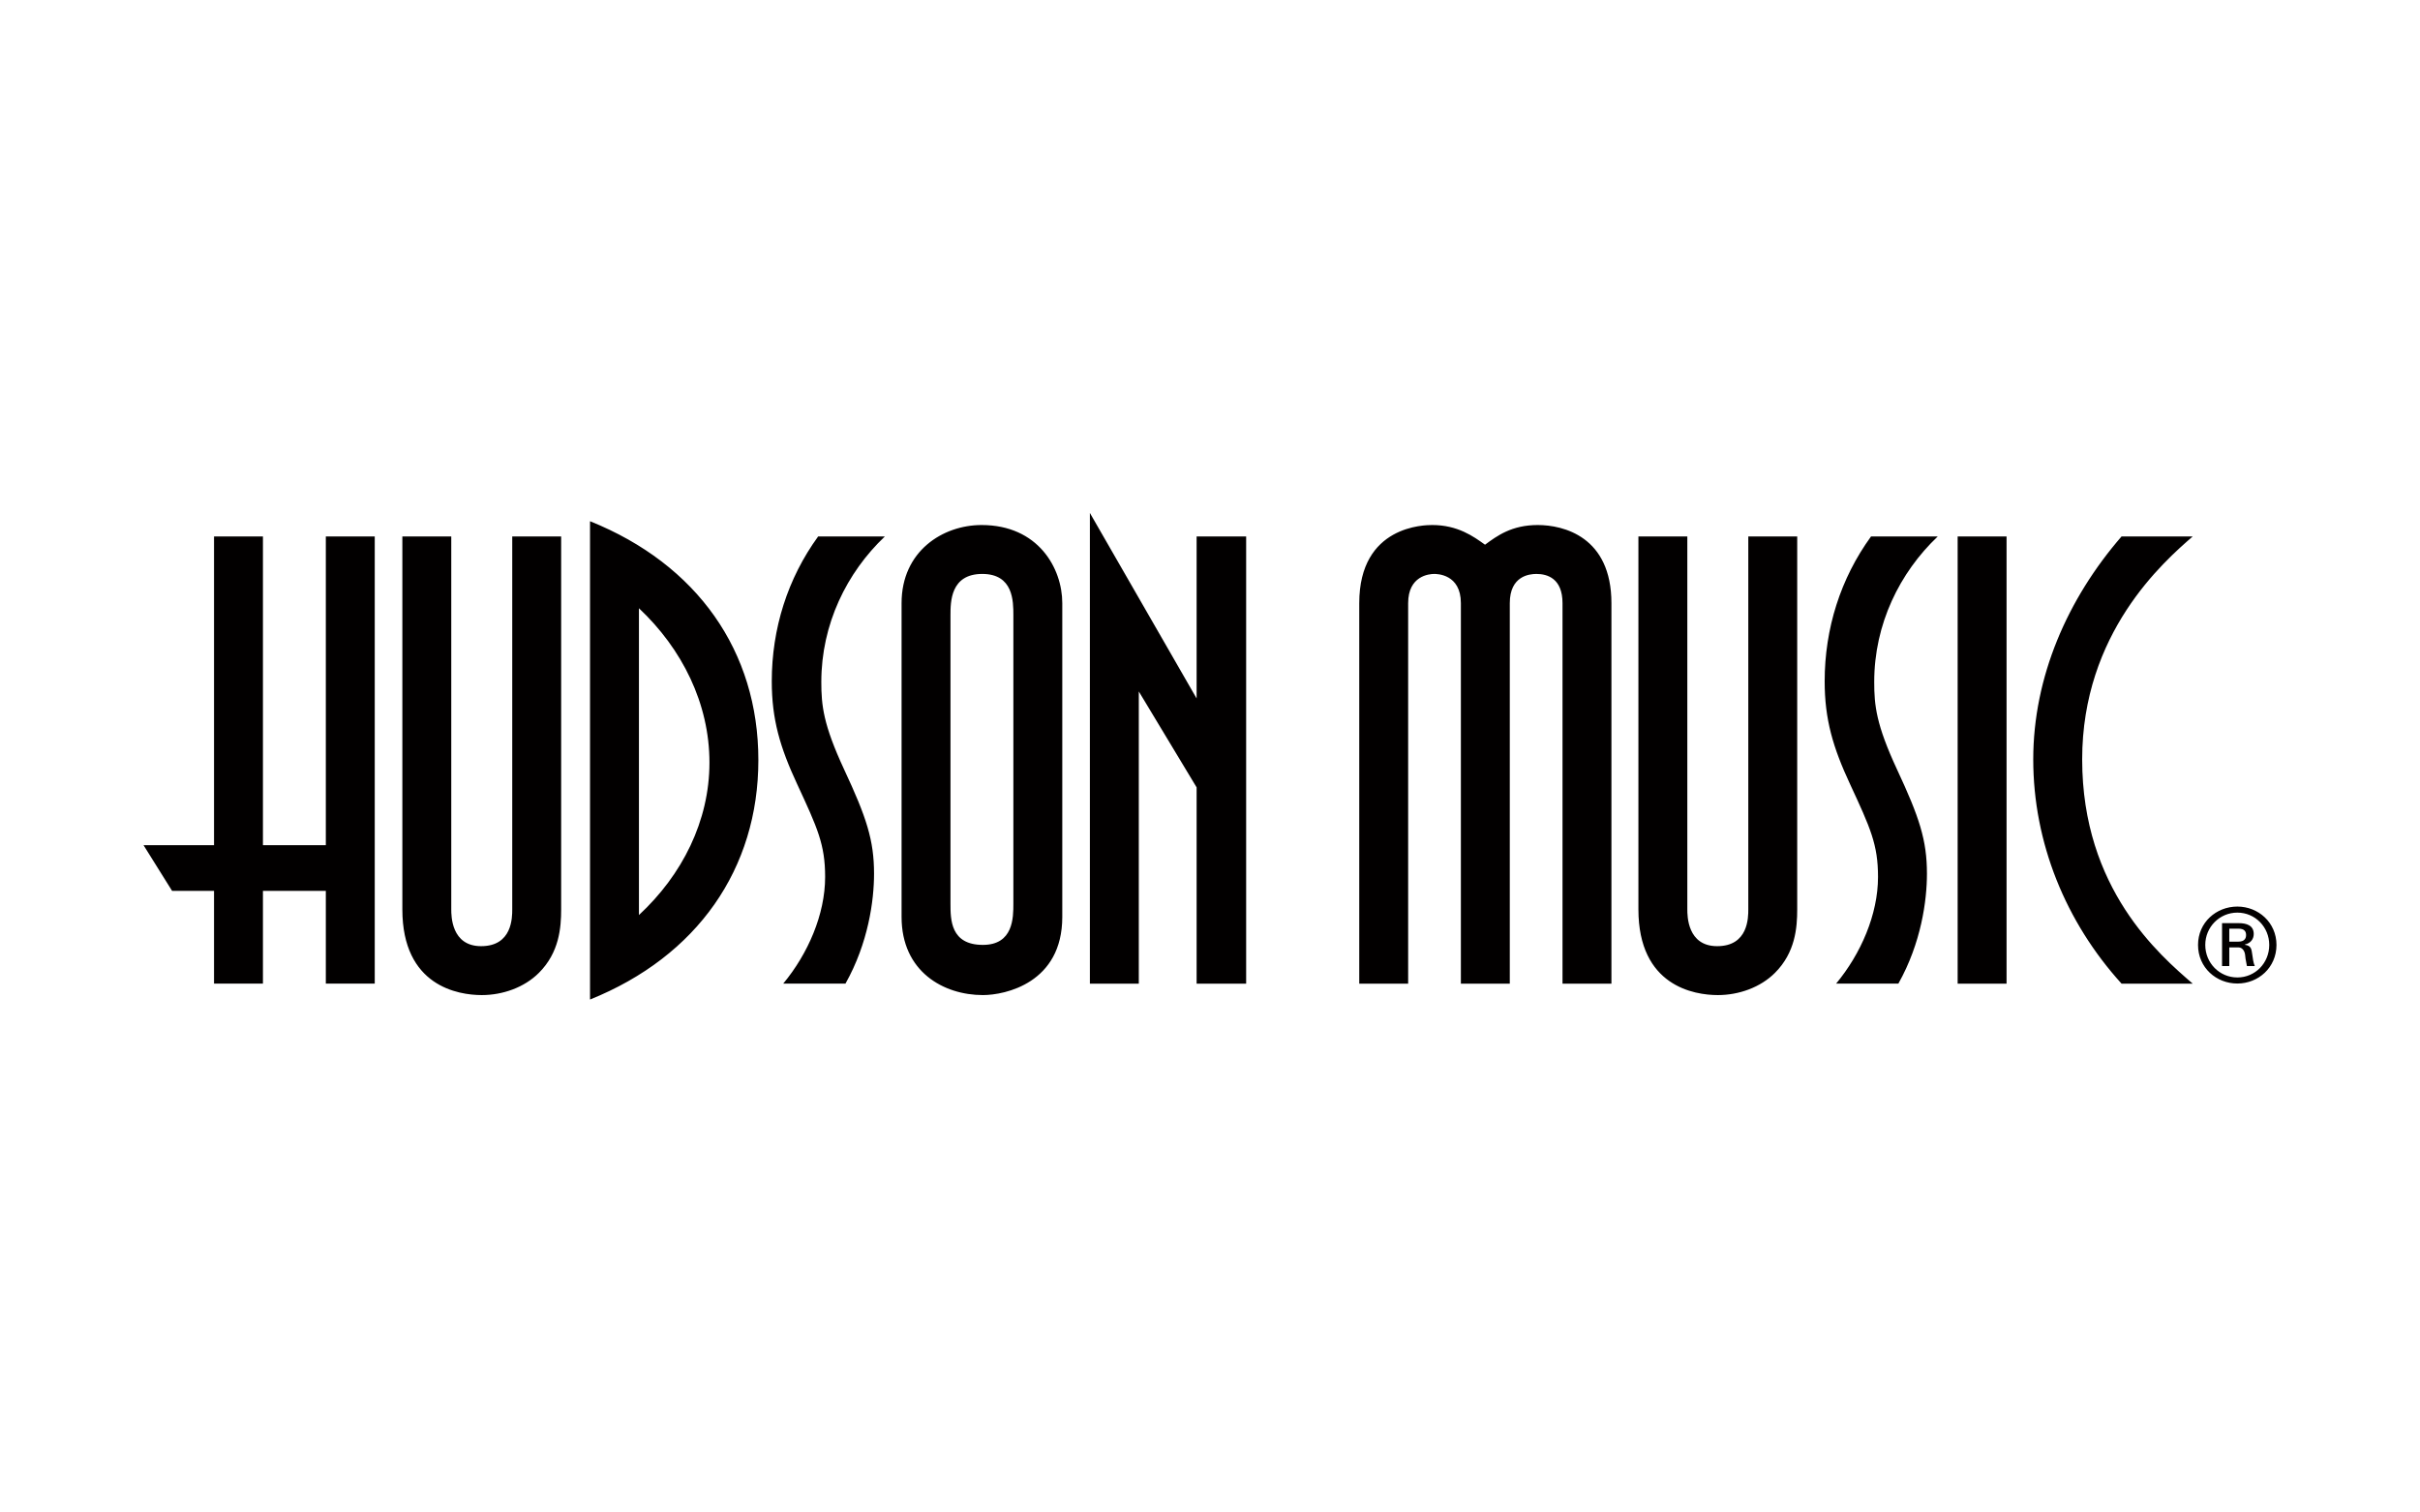 <svg xmlns="http://www.w3.org/2000/svg" viewBox="-9.223 -288.133 1280 800" enable-background="new -9.223 -288.133 1280 800"><g><path fill="#020000" d="M103.984 158.9v-163.283h25.869v163.283h33.264v-163.283h25.871v236.528h-25.871v-49.051h-33.264v49.051h-25.869v-49.051h-22.177l-15.118-24.194h37.295zM229.46-4.383v197.219c0 3.364 0 19.488 15.789 19.488 16.464 0 16.464-15.123 16.464-19.488v-197.219h25.871v197.219c0 9.747-1.008 22.848-11.758 33.596-7.727 7.735-19.152 11.764-30.239 11.764-12.43 0-41.997-4.703-41.997-45.359v-197.22h25.87zM302.858-12.445c56.781 22.843 89.037 68.876 89.037 126.328 0 57.448-32.255 103.812-89.037 126.666v-252.994zm25.871 208.308c22.846-21.168 37.295-49.73 37.295-80.635 0-31.247-14.449-60.143-37.295-81.646v162.281zM405.038 232.145c13.101-15.787 22.174-36.618 22.174-56.444 0-17.133-4.034-25.868-14.784-49.054-9.073-19.481-13.441-34.267-13.441-54.424 0-27.89 8.399-54.435 24.528-76.606h35.278c-20.158 19.154-33.599 46.365-33.599 76.941 0 12.427 1.009 22.508 12.096 46.362 11.761 25.2 15.792 37.295 15.792 55.101 0 14.112-3.025 36.623-15.12 58.124h-32.924zM467.642 30.897c0-27.553 21.84-41.326 42.334-41.326 29.904 0 42.671 22.845 42.671 41.326v165.972c0 34.944-30.239 41.326-41.997 41.326-20.831 0-43.008-12.428-43.008-41.326v-165.972zm25.87 158.916c0 8.399 0 21.837 17.138 21.837 16.127 0 16.127-14.449 16.127-21.837v-152.534c0-7.39 0-21.84-16.464-21.84-16.801 0-16.801 14.784-16.801 21.84v152.534zM567.247 232.145v-248.961l56.447 98.109v-85.676h26.205v236.528h-26.205v-103.815l-30.575-50.736v154.551h-25.872zM817.229 232.145v-201.248c0-13.109-8.062-15.457-13.775-15.457-3.697 0-14.107 1.009-14.107 15.457v201.248h-25.871v-201.248c0-15.457-12.769-15.457-14.112-15.457-2.691 0-13.775 1.009-13.775 15.457v201.248h-25.866v-201.248c0-41.326 34.939-41.326 38.635-41.326 13.434 0 21.833 6.045 27.883 10.413 6.382-4.705 14.112-10.413 27.888-10.413 13.438 0 38.977 6.045 38.977 41.326v201.248h-25.877zM883.244-4.383v197.219c0 3.364 0 19.488 15.792 19.488 16.461 0 16.461-15.123 16.461-19.488v-197.219h25.871v197.219c0 9.747-1.006 22.848-11.759 33.596-7.725 7.735-19.152 11.764-30.236 11.764-12.432 0-42-4.703-42-45.359v-197.22h25.871zM961.94 232.145c13.101-15.787 22.169-36.618 22.169-56.444 0-17.133-4.029-25.868-14.781-49.054-9.068-19.481-13.438-34.267-13.438-54.424 0-27.89 8.399-54.435 24.528-76.606h35.281c-20.162 19.154-33.601 46.365-33.601 76.941 0 12.427 1.011 22.508 12.095 46.362 11.759 25.2 15.792 37.295 15.792 55.101 0 14.112-3.023 36.623-15.118 58.124h-32.927zM1026.227-4.383h25.871v236.528h-25.871v-236.528zM1112.917 232.145c-29.562-32.585-46.702-74.585-46.702-118.596 0-43.682 18.146-85.005 46.702-117.932h37.634c-15.455 13.436-58.461 51.07-58.461 117.932 0 68.54 40.989 103.483 58.461 118.596h-37.634zM1174.175 232.082c-11.134 0-20.802-8.38-20.802-20.407 0-11.919 9.669-20.299 20.802-20.299 11.021 0 20.689 8.38 20.689 20.299.001 12.027-9.667 20.407-20.689 20.407zm0-37.503c-9.444 0-16.974 7.652-16.974 17.096 0 9.557 7.53 17.199 16.974 17.199 9.444 0 16.861-7.642 16.861-17.199 0-9.444-7.417-17.096-16.861-17.096zm.786 5.572c3.936 0 7.871 1.118 7.871 5.732 0 2.808-1.802 4.947-4.61 5.513v.215c3.257.455 3.428 2.256 3.824 5.064.278 1.915.562 4.498 1.348 6.182h-4.156c-.23-1.236-.508-2.588-.732-3.877-.171-1.573-.225-2.979-.84-4.102-.62-1.128-1.582-1.91-2.925-1.91h-4.839v9.889h-3.824v-22.706h8.883zm-5.058 2.92v6.861h4.839c3.033 0 4.043-1.572 4.043-3.487 0-1.909-.899-3.374-4.043-3.374h-4.839z"/></g></svg>